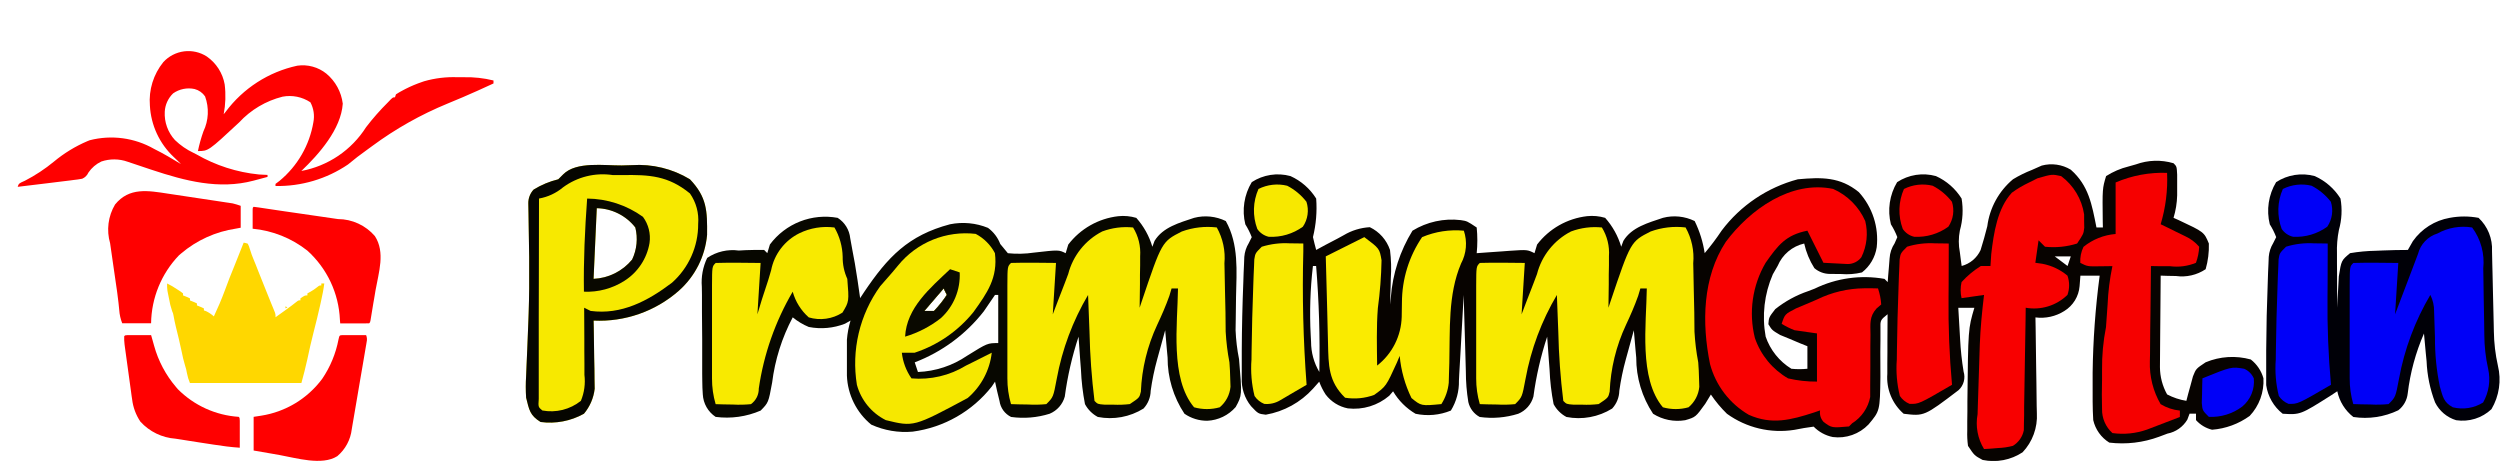 <svg width="186" height="35" viewBox="0 0 186 35" fill="none" xmlns="http://www.w3.org/2000/svg">
<g clip-path="url(#clip0_86_381)">
<path d="M15.387 4.204C15.734 4.445 16.03 4.753 16.258 5.108C16.486 5.464 16.642 5.861 16.716 6.277C16.808 7.017 16.783 7.767 16.642 8.499L16.789 8.317C18.093 6.567 19.987 5.348 22.12 4.887C22.502 4.832 22.89 4.856 23.262 4.958C23.633 5.059 23.98 5.236 24.28 5.477C24.957 6.04 25.394 6.84 25.502 7.713C25.373 9.613 23.737 11.463 22.42 12.721C23.404 12.537 24.339 12.153 25.168 11.593C25.997 11.032 26.701 10.307 27.237 9.462C27.737 8.808 28.282 8.19 28.866 7.611L29.066 7.403C29.237 7.241 29.237 7.241 29.385 7.241L29.459 7.019C29.641 6.902 29.818 6.799 30.01 6.7L30.18 6.611C30.575 6.411 30.984 6.24 31.403 6.098L31.556 6.045C32.364 5.814 33.202 5.712 34.041 5.745H34.496C35.244 5.727 35.99 5.808 36.716 5.987V6.209L35.702 6.672L35.546 6.743C34.805 7.076 34.058 7.397 33.304 7.704C31.306 8.525 29.417 9.589 27.68 10.874L27.316 11.139C26.589 11.669 26.589 11.669 25.889 12.239C24.3 13.315 22.417 13.874 20.497 13.839V13.683C20.593 13.602 20.693 13.526 20.797 13.456C22.135 12.352 23.029 10.802 23.316 9.092C23.415 8.588 23.337 8.064 23.094 7.611C22.484 7.206 21.74 7.056 21.02 7.193C19.78 7.505 18.658 8.171 17.79 9.11C15.502 11.239 15.502 11.239 14.725 11.239C14.828 10.744 14.964 10.257 15.132 9.781C15.326 9.377 15.437 8.938 15.459 8.49C15.48 8.042 15.412 7.594 15.258 7.173C15.074 6.902 14.797 6.707 14.48 6.624C14.206 6.564 13.922 6.562 13.646 6.618C13.371 6.673 13.11 6.785 12.88 6.947C12.508 7.306 12.285 7.793 12.258 8.31C12.237 8.695 12.293 9.08 12.424 9.442C12.554 9.805 12.755 10.138 13.016 10.421C13.422 10.813 13.889 11.136 14.4 11.375L14.625 11.49C16.049 12.311 17.63 12.819 19.265 12.981L19.451 12.991L19.904 13.014V13.162L19.089 13.38L18.858 13.442C16.28 14.123 13.772 13.456 11.313 12.642L11.171 12.595C10.613 12.41 10.055 12.223 9.497 12.034C8.866 11.808 8.177 11.802 7.541 12.016C7.151 12.199 6.817 12.485 6.576 12.842C6.487 13.047 6.323 13.21 6.117 13.297C5.905 13.34 5.696 13.367 5.482 13.39L5.237 13.423C4.999 13.453 4.761 13.482 4.522 13.51C4.198 13.549 3.874 13.589 3.55 13.63C2.806 13.723 2.062 13.813 1.316 13.9C1.39 13.678 1.39 13.678 1.59 13.566L1.853 13.447C2.623 13.05 3.348 12.572 4.016 12.021C4.767 11.397 5.604 10.886 6.501 10.503L6.674 10.434C8.294 10.017 10.013 10.248 11.464 11.078C12.151 11.417 12.807 11.81 13.464 12.206C13.291 12.031 13.117 11.857 12.935 11.691C11.867 10.69 11.227 9.314 11.152 7.851C11.057 6.685 11.416 5.528 12.152 4.62C12.556 4.18 13.102 3.898 13.694 3.821C14.286 3.745 14.886 3.881 15.387 4.204Z" fill="#FF0000"/>
<path d="M18.129 18.053C18.231 18.069 18.331 18.094 18.429 18.127C18.494 18.242 18.544 18.365 18.577 18.493L18.652 18.718L18.725 18.942C18.77 19.06 18.816 19.177 18.864 19.294L18.938 19.478L19.021 19.678L19.221 20.188C19.26 20.283 19.297 20.378 19.336 20.474C19.427 20.7 19.517 20.925 19.606 21.151C19.631 21.213 19.656 21.275 19.682 21.34C19.733 21.466 19.784 21.593 19.834 21.72C19.952 22.015 20.071 22.31 20.191 22.604L20.255 22.759C20.311 22.896 20.367 23.032 20.423 23.169C20.486 23.305 20.512 23.455 20.499 23.604L21.143 23.141L21.326 23.009C21.573 22.831 21.816 22.654 22.052 22.462C22.203 22.345 22.203 22.345 22.352 22.345V22.2C22.676 21.978 22.676 21.978 22.87 21.978V21.83L23.106 21.7C23.279 21.602 23.442 21.491 23.596 21.367C23.758 21.237 23.758 21.237 23.906 21.237V21.089H24.128C24.072 21.538 23.98 21.975 23.883 22.418C23.866 22.494 23.85 22.569 23.833 22.647C23.676 23.359 23.499 24.065 23.317 24.772C23.15 25.425 23.002 26.081 22.864 26.741C22.738 27.333 22.582 27.906 22.425 28.495H14.13C14.029 28.259 13.954 28.012 13.908 27.759C13.877 27.565 13.83 27.375 13.767 27.189C13.663 26.842 13.577 26.49 13.51 26.134C13.38 25.52 13.238 24.911 13.082 24.303C13.014 24.026 12.957 23.748 12.908 23.467C12.893 23.357 12.86 23.25 12.808 23.152C12.702 22.842 12.623 22.523 12.571 22.2C12.55 22.1 12.55 22.1 12.53 22L12.491 21.807C12.48 21.749 12.468 21.691 12.457 21.631C12.433 21.451 12.425 21.27 12.432 21.089C12.696 21.218 12.95 21.366 13.191 21.533L13.433 21.69L13.617 21.829V21.977L13.793 22.047C13.91 22.091 14.024 22.142 14.135 22.2V22.353L14.311 22.423C14.428 22.467 14.542 22.518 14.653 22.576V22.724L14.829 22.794C14.946 22.838 15.06 22.889 15.171 22.947V23.095L15.333 23.151C15.544 23.252 15.738 23.383 15.911 23.54C16.211 22.907 16.482 22.272 16.726 21.614C16.953 21.003 17.18 20.395 17.435 19.795C17.671 19.213 17.899 18.632 18.129 18.053Z" fill="#FFD700"/>
<path d="M12.499 14.408L12.926 14.472L13.814 14.606L14.952 14.777L15.83 14.909L16.249 14.972L16.834 15.061L17.007 15.086L17.169 15.111L17.308 15.132C17.512 15.182 17.712 15.242 17.908 15.313V16.943L17.558 17.008C16.046 17.232 14.627 17.876 13.464 18.868L13.312 18.998C12.006 20.359 11.266 22.166 11.241 24.052H9.093C8.969 23.738 8.895 23.407 8.872 23.07C8.86 22.95 8.848 22.83 8.835 22.71C8.829 22.649 8.822 22.589 8.816 22.526C8.786 22.259 8.75 21.992 8.716 21.726L8.694 21.571C8.679 21.471 8.664 21.361 8.648 21.256C8.624 21.088 8.6 20.92 8.575 20.751C8.509 20.275 8.44 19.797 8.368 19.319C8.326 19.025 8.283 18.73 8.241 18.434C8.225 18.323 8.209 18.212 8.193 18.101C8.053 17.621 8.013 17.117 8.076 16.62C8.139 16.123 8.304 15.645 8.56 15.215C9.619 13.916 11.02 14.182 12.499 14.408Z" fill="#FF0000"/>
<path d="M25.498 24.932H26.558H27.239C27.308 25.097 27.32 25.281 27.276 25.455C27.266 25.516 27.256 25.576 27.246 25.639C27.236 25.702 27.223 25.772 27.211 25.839C27.199 25.906 27.187 25.98 27.175 26.052C27.136 26.285 27.096 26.518 27.056 26.752C27.029 26.914 27 27.076 26.973 27.239C26.915 27.579 26.856 27.92 26.797 28.261C26.722 28.695 26.648 29.131 26.575 29.567C26.518 29.9 26.46 30.236 26.403 30.574C26.375 30.734 26.348 30.895 26.321 31.055C26.283 31.281 26.244 31.506 26.205 31.731C26.194 31.796 26.184 31.862 26.172 31.931C26.082 32.712 25.697 33.43 25.096 33.938C23.956 34.665 22.026 34.07 20.81 33.856L20.243 33.756C19.785 33.679 19.328 33.599 18.871 33.519V31.013L19.435 30.926C21.247 30.642 22.876 29.659 23.97 28.187C24.571 27.303 24.985 26.305 25.185 25.256C25.255 24.943 25.255 24.943 25.498 24.932Z" fill="#FF0000"/>
<path d="M18.869 15.387C19.002 15.399 19.135 15.417 19.269 15.438L19.553 15.481L19.72 15.506C20.02 15.552 20.32 15.596 20.62 15.64L21.145 15.718C21.583 15.783 22.02 15.848 22.459 15.908L23.207 16.017L23.797 16.102C24.118 16.148 24.439 16.195 24.76 16.243L25.148 16.299C25.669 16.301 26.183 16.415 26.657 16.634C27.13 16.852 27.551 17.169 27.891 17.564C28.679 18.777 28.173 20.264 27.941 21.59C27.907 21.79 27.872 21.99 27.841 22.19L27.774 22.572C27.701 22.991 27.632 23.411 27.567 23.832C27.537 23.981 27.537 23.981 27.467 24.055C27.308 24.062 27.149 24.063 26.99 24.062H26.69H26.382H26.072H25.312C25.305 23.973 25.297 23.884 25.29 23.793C25.248 22.817 25.013 21.859 24.597 20.975C24.181 20.092 23.593 19.3 22.868 18.646C21.696 17.722 20.282 17.156 18.797 17.016C18.797 16.758 18.797 16.5 18.797 16.243C18.797 16.17 18.797 16.096 18.797 16.02C18.797 15.944 18.797 15.88 18.797 15.808C18.797 15.736 18.797 15.678 18.797 15.608C18.797 15.461 18.797 15.461 18.869 15.387Z" fill="#FF0000"/>
<path d="M9.5 24.932H10.56H11.242C11.262 25.007 11.284 25.081 11.306 25.157L11.347 25.301C11.386 25.44 11.425 25.579 11.464 25.719C11.775 26.85 12.331 27.899 13.092 28.791C13.139 28.846 13.184 28.901 13.232 28.956C14.44 30.169 16.05 30.901 17.759 31.013C17.832 31.087 17.832 31.087 17.84 31.3C17.84 31.439 17.84 31.439 17.84 31.581C17.84 31.631 17.84 31.681 17.84 31.731C17.84 31.889 17.84 32.046 17.84 32.204C17.84 32.311 17.84 32.417 17.84 32.524C17.84 32.786 17.84 33.048 17.84 33.31C17.178 33.266 16.529 33.18 15.873 33.077L15.572 33.03L14.928 32.932C14.659 32.889 14.392 32.848 14.127 32.807L13.501 32.707L13.059 32.639C12.058 32.568 11.123 32.115 10.447 31.373C10.112 30.876 9.901 30.307 9.83 29.712L9.787 29.424C9.773 29.324 9.759 29.218 9.746 29.115L9.702 28.796C9.671 28.574 9.64 28.351 9.61 28.129C9.572 27.844 9.533 27.56 9.493 27.276L9.402 26.618C9.388 26.513 9.373 26.408 9.359 26.303C9.338 26.156 9.318 26.009 9.298 25.862C9.287 25.778 9.277 25.695 9.265 25.609C9.241 25.411 9.233 25.212 9.241 25.014C9.315 24.94 9.315 24.94 9.5 24.932Z" fill="#FF0000"/>
<path d="M21.238 22.793L21.386 22.867L21.238 22.941V22.793Z" fill="#FFD700"/>
<path d="M161.711 12.145C161.95 12.384 161.95 12.384 161.981 13C161.981 13.382 161.981 13.382 161.981 13.772C161.981 14.025 161.981 14.279 161.981 14.539C161.966 15.105 161.875 15.666 161.711 16.207C161.84 16.264 161.971 16.322 162.103 16.381C163.983 17.263 163.983 17.263 164.339 18.118C164.359 18.764 164.279 19.409 164.1 20.029C163.45 20.464 162.663 20.644 161.89 20.535C161.57 20.535 161.57 20.535 161.245 20.523L160.755 20.506C160.743 21.573 160.734 22.64 160.729 23.706C160.729 24.069 160.729 24.43 160.719 24.793C160.712 25.316 160.709 25.837 160.707 26.36C160.707 26.675 160.707 26.988 160.7 27.311C160.703 28.023 160.886 28.723 161.233 29.344C161.681 29.58 162.165 29.742 162.666 29.822C162.709 29.655 162.752 29.488 162.797 29.315C162.857 29.098 162.916 28.88 162.979 28.656C163.042 28.432 163.096 28.226 163.156 28.001C163.383 27.432 163.383 27.432 164.1 26.955C165.164 26.51 166.347 26.436 167.459 26.745C167.914 27.099 168.244 27.59 168.4 28.145C168.428 28.657 168.351 29.169 168.176 29.651C168 30.132 167.728 30.572 167.377 30.945C166.556 31.539 165.587 31.895 164.577 31.972C164.115 31.86 163.698 31.61 163.382 31.255V30.777H162.904C162.849 30.923 162.794 31.071 162.737 31.221C162.578 31.488 162.364 31.719 162.11 31.898C161.856 32.077 161.567 32.2 161.262 32.259C161.057 32.335 160.851 32.412 160.638 32.493C159.454 32.931 158.184 33.081 156.932 32.93C156.632 32.744 156.372 32.501 156.167 32.214C155.962 31.927 155.816 31.602 155.737 31.258C155.68 30.348 155.692 29.437 155.692 28.525V27.725C155.723 25.312 155.897 22.903 156.215 20.51H154.782C154.763 20.766 154.744 21.024 154.722 21.286C154.691 21.663 154.573 22.026 154.376 22.348C154.178 22.67 153.908 22.941 153.587 23.138C152.948 23.543 152.187 23.712 151.437 23.616C151.437 23.869 151.447 24.122 151.451 24.383C151.47 25.327 151.48 26.268 151.489 27.212C151.489 27.621 151.501 28.027 151.508 28.435C151.52 29.02 151.525 29.608 151.529 30.196C151.529 30.378 151.539 30.557 151.543 30.743C151.573 31.275 151.494 31.807 151.311 32.307C151.129 32.807 150.846 33.265 150.48 33.651C150.046 33.937 149.56 34.134 149.05 34.232C148.54 34.329 148.016 34.325 147.508 34.22C146.896 33.89 146.896 33.89 146.419 33.174C146.368 32.798 146.35 32.417 146.364 32.037V31.351C146.364 30.99 146.364 30.99 146.374 30.62C146.374 30.374 146.374 30.13 146.374 29.877C146.431 24.461 146.431 24.461 146.892 22.901H145.697C145.73 23.501 145.765 24.103 145.802 24.707C145.812 24.877 145.821 25.044 145.831 25.218C145.872 26.032 145.959 26.842 146.091 27.645C146.165 27.886 146.171 28.143 146.106 28.386C146.041 28.63 145.909 28.85 145.725 29.021C143.164 30.968 143.164 30.968 141.635 30.784C141.213 30.419 140.883 29.959 140.672 29.442C140.46 28.926 140.373 28.367 140.417 27.81C140.417 27.554 140.417 27.296 140.417 27.031C140.417 26.766 140.417 26.493 140.424 26.216C140.431 25.939 140.424 25.671 140.424 25.392C140.424 24.721 140.428 24.05 140.436 23.378C139.891 23.82 139.891 23.82 139.906 24.499C139.906 24.899 139.906 24.899 139.906 25.307C139.906 25.747 139.906 25.747 139.896 26.196C139.896 26.813 139.898 27.429 139.903 28.045C139.867 30.568 139.867 30.568 139.017 31.581C138.678 31.934 138.26 32.203 137.798 32.365C137.337 32.527 136.843 32.579 136.358 32.515C135.817 32.406 135.321 32.136 134.936 31.741C134.456 31.801 133.978 31.884 133.502 31.98C131.737 32.261 129.933 31.831 128.485 30.785C128.038 30.35 127.638 29.87 127.29 29.352C127.151 29.579 127.015 29.806 126.872 30.04C126.155 31.034 126.155 31.034 125.379 31.263C124.551 31.403 123.7 31.233 122.99 30.785C122.166 29.547 121.73 28.092 121.736 26.604C121.717 26.404 121.7 26.212 121.681 26.009C121.636 25.531 121.595 25.051 121.557 24.573C121.402 25.134 121.246 25.698 121.093 26.26C121.05 26.418 121.007 26.575 120.962 26.735C120.749 27.504 120.587 28.286 120.477 29.076C120.467 29.567 120.277 30.037 119.944 30.397C118.93 31.028 117.715 31.251 116.544 31.023C116.137 30.807 115.804 30.474 115.588 30.067C115.422 29.22 115.322 28.362 115.288 27.499C115.259 27.145 115.259 27.145 115.233 26.787C115.188 26.209 115.147 25.628 115.109 25.05C114.631 26.501 114.289 27.993 114.086 29.506C114.007 29.791 113.865 30.055 113.67 30.276C113.474 30.497 113.231 30.671 112.958 30.784C112.031 31.075 111.052 31.157 110.091 31.023C109.878 30.909 109.692 30.751 109.546 30.559C109.4 30.367 109.296 30.146 109.243 29.91C109.12 29.159 109.059 28.399 109.059 27.638C109.054 27.476 109.049 27.311 109.045 27.143L109.002 25.588C108.99 25.234 108.98 24.888 108.971 24.53C108.945 23.67 108.92 22.809 108.897 21.945C108.878 22.284 108.878 22.284 108.861 22.631C108.815 23.475 108.768 24.317 108.72 25.159C108.698 25.525 108.679 25.888 108.66 26.253C108.631 26.776 108.6 27.302 108.569 27.825C108.562 27.987 108.555 28.15 108.545 28.317C108.565 29.103 108.356 29.877 107.945 30.546C107.113 30.89 106.197 30.973 105.317 30.785C104.627 30.379 104.052 29.803 103.645 29.113C103.552 29.221 103.459 29.33 103.361 29.443C102.939 29.802 102.449 30.071 101.92 30.233C101.39 30.395 100.834 30.446 100.284 30.384C99.623 30.256 99.034 29.889 98.628 29.352C98.433 29.053 98.273 28.732 98.15 28.396C97.997 28.568 97.844 28.74 97.687 28.919C96.764 29.937 95.528 30.618 94.175 30.854C93.611 30.785 93.611 30.785 93.075 30.216C92.593 29.62 92.349 28.868 92.387 28.102C92.387 27.892 92.387 27.684 92.387 27.469C92.387 27.254 92.387 27.015 92.387 26.783C92.387 26.551 92.387 26.32 92.387 26.083C92.396 24.375 92.435 22.669 92.504 20.963C92.511 20.741 92.518 20.519 92.526 20.289C92.536 20.081 92.545 19.873 92.555 19.661C92.562 19.479 92.569 19.298 92.576 19.109C92.605 18.747 92.719 18.396 92.91 18.086C92.982 17.943 93.056 17.797 93.13 17.646C93.002 17.313 92.842 16.992 92.652 16.69C92.521 16.161 92.496 15.611 92.579 15.073C92.661 14.534 92.849 14.016 93.132 13.55C93.552 13.275 94.027 13.093 94.524 13.015C95.02 12.938 95.528 12.967 96.013 13.101C96.801 13.457 97.467 14.039 97.924 14.773C97.996 15.736 97.915 16.703 97.685 17.64C97.757 17.96 97.836 18.28 97.924 18.596C98.151 18.472 98.38 18.35 98.614 18.221C98.914 18.063 99.214 17.903 99.522 17.746L99.974 17.498C100.563 17.145 101.23 16.941 101.916 16.903C102.266 17.071 102.58 17.307 102.838 17.598C103.095 17.889 103.292 18.229 103.416 18.597C103.504 19.301 103.524 20.012 103.476 20.719C103.476 20.905 103.466 21.092 103.464 21.285C103.452 21.744 103.435 22.2 103.416 22.659C103.438 22.482 103.457 22.305 103.478 22.124C103.611 20.366 104.163 18.666 105.088 17.164C106.161 16.506 107.425 16.228 108.676 16.376C109.149 16.448 109.149 16.448 109.866 16.926C109.93 17.562 109.93 18.202 109.866 18.837C110.136 18.818 110.406 18.796 110.685 18.777C111.039 18.751 111.392 18.727 111.748 18.703C111.925 18.689 112.104 18.677 112.288 18.662C113.633 18.571 113.633 18.571 114.166 18.836C114.23 18.623 114.295 18.413 114.36 18.193C114.805 17.61 115.364 17.123 116.002 16.76C116.641 16.398 117.345 16.168 118.075 16.083C118.528 16.035 118.986 16.077 119.423 16.207C119.975 16.827 120.383 17.561 120.618 18.357C120.671 18.214 120.726 18.068 120.78 17.92C121.399 16.9 122.634 16.577 123.723 16.207C124.513 16.001 125.35 16.086 126.083 16.446C126.453 17.199 126.705 18.005 126.828 18.835C127.282 18.299 127.704 17.737 128.094 17.151C129.502 15.283 131.496 13.941 133.758 13.339C135.524 13.181 136.895 13.15 138.297 14.295C138.798 14.845 139.175 15.495 139.405 16.202C139.635 16.909 139.71 17.657 139.628 18.395C139.516 19.137 139.123 19.807 138.532 20.268C138.019 20.391 137.49 20.431 136.965 20.387C136.556 20.387 136.556 20.387 136.143 20.38C135.719 20.379 135.31 20.227 134.989 19.95C134.633 19.388 134.377 18.768 134.232 18.118C133.795 18.218 133.388 18.42 133.045 18.709C132.703 18.997 132.434 19.363 132.261 19.776L131.898 20.409C131.264 21.868 131.079 23.482 131.365 25.046C131.706 26.04 132.381 26.884 133.276 27.435C133.673 27.476 134.073 27.476 134.471 27.435V25.759C134.285 25.685 134.098 25.608 133.905 25.532C133.664 25.432 133.422 25.327 133.172 25.221L132.441 24.921C131.841 24.567 131.841 24.567 131.567 24.121C131.605 23.61 131.605 23.61 132.078 23C132.812 22.415 133.642 21.961 134.532 21.659C134.69 21.599 134.85 21.54 135.012 21.475C136.623 20.69 138.441 20.436 140.206 20.749L140.445 20.988C140.462 20.747 140.462 20.747 140.481 20.498C140.498 20.285 140.517 20.073 140.536 19.853C140.56 19.538 140.56 19.538 140.586 19.215C140.61 18.818 140.739 18.434 140.961 18.102C141.027 17.952 141.094 17.799 141.161 17.643C141.033 17.31 140.873 16.989 140.683 16.687C140.55 16.16 140.523 15.612 140.602 15.074C140.682 14.536 140.866 14.019 141.146 13.552C141.567 13.276 142.042 13.092 142.54 13.014C143.038 12.937 143.546 12.966 144.032 13.1C144.82 13.456 145.486 14.038 145.943 14.772C146.077 15.566 146.033 16.379 145.814 17.152C145.709 17.688 145.709 18.239 145.814 18.774C145.85 19.061 145.85 19.061 145.888 19.352C145.907 19.498 145.926 19.641 145.948 19.789C146.255 19.708 146.54 19.559 146.783 19.355C147.026 19.15 147.221 18.895 147.355 18.606C147.541 18.018 147.704 17.428 147.855 16.831C148.03 15.469 148.712 14.222 149.765 13.339C150.216 13.065 150.691 12.831 151.184 12.639C151.423 12.534 151.662 12.429 151.906 12.319C152.268 12.222 152.646 12.198 153.017 12.251C153.388 12.304 153.745 12.431 154.066 12.625C155.402 13.805 155.638 15.22 155.977 16.925H156.455C156.455 16.789 156.455 16.653 156.445 16.514C156.416 14.025 156.416 14.025 156.693 13.102C157.207 12.774 157.772 12.531 158.365 12.385C158.547 12.332 158.726 12.285 158.912 12.23C159.811 11.903 160.793 11.873 161.711 12.145ZM152.871 19.074L153.827 19.791L154.066 19.074H152.871ZM97.682 19.791C97.481 21.501 97.426 23.224 97.517 24.942C97.527 25.104 97.534 25.267 97.543 25.434C97.544 26.223 97.757 26.997 98.159 27.675C98.213 25.045 98.133 22.414 97.92 19.791H97.682Z" fill="#070300"/>
<path d="M62.322 16.208C62.582 16.373 62.802 16.595 62.963 16.856C63.125 17.118 63.225 17.414 63.256 17.72C63.313 18.028 63.368 18.339 63.426 18.657C63.484 18.975 63.541 19.271 63.6 19.586C63.746 20.451 63.875 21.313 63.994 22.181C64.142 21.956 64.142 21.956 64.294 21.725C66.047 19.125 67.569 17.51 70.684 16.685C71.631 16.495 72.613 16.588 73.506 16.953C73.92 17.257 74.237 17.673 74.419 18.153C74.605 18.38 74.792 18.605 74.985 18.839C75.631 18.905 76.283 18.89 76.925 18.794C78.774 18.584 78.774 18.584 79.285 18.839C79.35 18.626 79.414 18.416 79.479 18.196C79.925 17.613 80.484 17.125 81.122 16.763C81.76 16.4 82.465 16.17 83.194 16.086C83.647 16.037 84.105 16.08 84.541 16.21C85.093 16.83 85.501 17.564 85.736 18.36C85.789 18.217 85.844 18.071 85.898 17.923C86.517 16.9 87.752 16.575 88.841 16.208C89.631 16.002 90.469 16.087 91.201 16.447C92.176 18.182 92.001 20.172 91.961 22.09L91.939 23.803C91.939 24.054 91.932 24.303 91.927 24.563C91.956 25.288 92.042 26.009 92.185 26.72C92.412 29.413 92.412 29.413 91.934 30.285C91.669 30.588 91.346 30.835 90.984 31.01C90.621 31.185 90.227 31.286 89.824 31.305C89.218 31.309 88.624 31.127 88.124 30.782C87.3 29.543 86.863 28.088 86.869 26.6C86.85 26.4 86.833 26.208 86.814 26.005C86.769 25.527 86.728 25.047 86.69 24.569C86.535 25.13 86.379 25.694 86.227 26.256C86.184 26.414 86.141 26.571 86.096 26.731C85.883 27.501 85.721 28.284 85.611 29.075C85.602 29.566 85.412 30.036 85.078 30.396C84.065 31.026 82.85 31.25 81.678 31.022C81.272 30.806 80.939 30.473 80.722 30.066C80.557 29.219 80.457 28.36 80.422 27.498C80.393 27.144 80.393 27.144 80.367 26.786C80.322 26.208 80.281 25.627 80.243 25.049C79.766 26.5 79.423 27.991 79.22 29.505C79.142 29.79 79 30.053 78.804 30.274C78.609 30.496 78.365 30.67 78.092 30.783C77.166 31.074 76.187 31.155 75.225 31.022C74.995 30.91 74.796 30.742 74.645 30.535C74.495 30.327 74.398 30.086 74.363 29.832C74.239 29.357 74.134 28.874 74.031 28.394C73.952 28.513 73.873 28.631 73.792 28.752C72.343 30.598 70.23 31.805 67.903 32.114C66.847 32.209 65.785 32.029 64.819 31.591C64.277 31.147 63.835 30.592 63.523 29.964C63.211 29.336 63.036 28.649 63.01 27.948C63.01 27.585 63.01 27.219 63.01 26.856C63.01 26.584 63.01 26.584 63.01 26.304C63.01 26.127 63.01 25.95 63.01 25.766V25.275C63.049 24.791 63.139 24.313 63.28 23.849C63.144 23.925 63.008 24.004 62.869 24.083C62.013 24.419 61.078 24.504 60.174 24.327C59.742 24.149 59.34 23.907 58.979 23.61C58.175 25.125 57.656 26.775 57.445 28.477C57.173 29.953 57.173 29.953 56.594 30.546C55.541 31.003 54.383 31.166 53.244 31.017C52.965 30.833 52.733 30.585 52.567 30.295C52.401 30.004 52.306 29.679 52.288 29.345C52.264 29.022 52.252 28.698 52.25 28.375C52.25 28.186 52.25 27.998 52.243 27.804C52.236 27.61 52.243 27.404 52.243 27.195C52.243 26.986 52.243 26.777 52.243 26.564C52.243 26.122 52.243 25.682 52.243 25.243C52.243 24.569 52.233 23.896 52.226 23.224C52.226 22.794 52.226 22.366 52.226 21.939C52.226 21.739 52.226 21.539 52.216 21.33C52.157 20.593 52.295 19.853 52.616 19.187C53.306 18.723 54.142 18.528 54.965 18.64L55.503 18.611C55.952 18.592 56.403 18.592 56.848 18.594L57.087 18.833C57.152 18.62 57.216 18.41 57.281 18.19C57.853 17.422 58.628 16.829 59.519 16.479C60.41 16.128 61.381 16.035 62.322 16.208ZM70.206 21.464L68.769 23.136H69.486C69.841 22.767 70.161 22.367 70.442 21.941L70.206 21.464ZM74.029 21.942C73.747 22.348 73.469 22.756 73.193 23.165C71.859 24.874 70.083 26.186 68.056 26.959L68.295 27.676C69.604 27.625 70.872 27.206 71.953 26.467C73.469 25.525 73.469 25.525 74.269 25.525V21.942H74.029Z" fill="#070700"/>
<path d="M172.221 13.102C173.01 13.457 173.676 14.038 174.133 14.772C174.271 15.552 174.23 16.352 174.014 17.113C173.898 17.695 173.85 18.288 173.871 18.881C173.871 19.232 173.871 19.232 173.871 19.591C173.871 19.835 173.871 20.076 173.878 20.327C173.885 20.578 173.878 20.819 173.878 21.075C173.878 21.682 173.882 22.289 173.89 22.896C173.9 22.683 173.907 22.471 173.916 22.251C173.94 21.831 173.94 21.831 173.964 21.403C173.978 21.126 173.993 20.849 174.007 20.562C174.196 19.375 174.196 19.375 174.846 18.835C175.483 18.727 176.127 18.667 176.772 18.656L177.302 18.634C177.918 18.61 178.532 18.596 179.146 18.596C179.27 18.379 179.392 18.164 179.519 17.939C180.167 17.023 181.151 16.401 182.256 16.208C182.967 16.073 183.696 16.073 184.406 16.208C184.743 16.524 185.007 16.91 185.18 17.338C185.352 17.766 185.43 18.227 185.406 18.688L185.428 19.688C185.428 19.865 185.438 20.042 185.442 20.223C185.457 20.787 185.47 21.352 185.48 21.917C185.497 22.658 185.515 23.399 185.533 24.139C185.533 24.309 185.54 24.478 185.543 24.653C185.555 25.511 185.655 26.365 185.843 27.202C186.113 28.303 185.942 29.466 185.365 30.442C185.018 30.77 184.601 31.014 184.146 31.156C183.691 31.298 183.209 31.335 182.737 31.264C182.4 31.162 182.087 30.992 181.817 30.764C181.548 30.536 181.328 30.256 181.17 29.94C180.794 28.959 180.581 27.922 180.538 26.872C180.519 26.672 180.5 26.472 180.478 26.272C180.433 25.785 180.387 25.3 180.344 24.812C179.725 26.232 179.318 27.735 179.135 29.272C179.108 29.517 179.033 29.754 178.912 29.969C178.792 30.184 178.63 30.373 178.435 30.524C177.396 31.024 176.229 31.198 175.088 31.024C174.477 30.547 174.054 29.868 173.894 29.109L173.431 29.415C171.147 30.86 171.147 30.86 169.831 30.782C169.165 30.258 168.726 29.496 168.605 28.656V28.099C168.605 27.889 168.605 27.681 168.605 27.466C168.605 27.251 168.605 27.012 168.605 26.78C168.605 26.548 168.605 26.317 168.605 26.08C168.615 24.372 168.654 22.666 168.722 20.96C168.729 20.738 168.736 20.516 168.744 20.286C168.754 20.078 168.763 19.87 168.773 19.658C168.78 19.476 168.787 19.295 168.795 19.106C168.824 18.744 168.939 18.393 169.129 18.083C169.201 17.94 169.275 17.794 169.349 17.643C169.222 17.31 169.062 16.989 168.871 16.687C168.74 16.159 168.715 15.61 168.796 15.072C168.877 14.534 169.063 14.017 169.344 13.551C169.765 13.277 170.239 13.094 170.735 13.017C171.231 12.94 171.738 12.969 172.221 13.102Z" fill="#000007"/>
<path d="M46.254 12.309L47.011 12.287C48.525 12.184 50.034 12.552 51.331 13.339C52.597 14.67 52.624 15.68 52.607 17.477C52.46 19.084 51.704 20.574 50.494 21.641C48.75 23.171 46.48 23.963 44.163 23.851C44.163 24.018 44.17 24.185 44.175 24.36C44.189 25.12 44.199 25.882 44.208 26.644C44.208 26.907 44.22 27.172 44.225 27.444C44.23 27.716 44.225 27.955 44.232 28.216C44.232 28.45 44.239 28.684 44.244 28.926C44.166 29.61 43.888 30.256 43.444 30.782C42.464 31.33 41.332 31.545 40.219 31.396C39.414 30.896 39.373 30.496 39.144 29.587C39.108 29.05 39.108 28.511 39.144 27.974C39.156 27.661 39.17 27.346 39.182 27.021C39.194 26.696 39.213 26.342 39.227 26.003C39.258 25.296 39.284 24.589 39.311 23.881C39.318 23.702 39.323 23.52 39.33 23.336C39.373 22.094 39.383 20.856 39.371 19.614C39.371 19.449 39.371 19.284 39.371 19.114C39.364 18.323 39.349 17.535 39.333 16.746C39.333 16.464 39.326 16.185 39.321 15.895C39.314 15.525 39.314 15.525 39.307 15.147C39.296 14.761 39.438 14.387 39.701 14.105C40.268 13.755 40.887 13.496 41.535 13.339C41.659 13.217 41.781 13.093 41.908 12.966C42.88 11.994 44.974 12.321 46.254 12.309ZM44.402 15.489L44.163 20.748C44.715 20.723 45.255 20.583 45.749 20.336C46.243 20.089 46.679 19.741 47.03 19.315C47.387 18.57 47.474 17.724 47.274 16.922C46.932 16.485 46.497 16.129 46 15.881C45.503 15.633 44.957 15.499 44.402 15.489Z" fill="#F7E900"/>
<path d="M119.18 16.924C119.575 17.566 119.759 18.316 119.706 19.069C119.706 19.294 119.706 19.515 119.706 19.747C119.706 19.98 119.696 20.209 119.692 20.448C119.688 20.686 119.692 20.919 119.692 21.16C119.685 21.738 119.678 22.319 119.668 22.896C119.713 22.758 119.759 22.619 119.807 22.477C121.322 17.977 121.322 17.977 122.807 17.223C123.638 16.921 124.529 16.818 125.407 16.922C125.862 17.735 126.061 18.666 125.976 19.593C125.976 19.759 125.983 19.924 125.988 20.093C126 20.619 126.01 21.145 126.019 21.672C126.031 22.195 126.041 22.718 126.055 23.244L126.069 24.674C126.111 25.44 126.204 26.203 126.349 26.957C126.38 27.366 126.402 27.773 126.409 28.18C126.416 28.381 126.421 28.581 126.428 28.78C126.372 29.373 126.085 29.92 125.628 30.302C125.003 30.479 124.342 30.479 123.717 30.302C121.917 28.154 122.489 24.131 122.522 21.462H122.044L121.879 22.015C121.611 22.767 121.308 23.459 120.969 24.181C120.242 25.737 119.831 27.421 119.76 29.137C119.655 29.585 119.655 29.585 118.938 30.064C118.532 30.112 118.123 30.127 117.715 30.108C117.502 30.108 117.29 30.108 117.07 30.108C116.549 30.067 116.549 30.067 116.31 29.828C116.098 28.119 115.973 26.4 115.937 24.677C115.925 24.413 115.916 24.149 115.906 23.878C115.88 23.233 115.856 22.59 115.832 21.945C114.692 23.872 113.903 25.985 113.5 28.188C113.244 29.549 113.244 29.549 112.726 30.067C112.28 30.112 111.831 30.122 111.383 30.096C111.142 30.096 110.903 30.09 110.657 30.084C110.38 30.078 110.38 30.078 110.098 30.067C109.917 29.445 109.826 28.8 109.828 28.151C109.828 27.965 109.828 27.782 109.828 27.59C109.828 27.399 109.828 27.191 109.828 26.991C109.828 26.791 109.828 26.581 109.828 26.369C109.828 25.939 109.828 25.508 109.828 25.075C109.828 24.41 109.828 23.747 109.828 23.084C109.828 22.665 109.828 22.244 109.828 21.826C109.828 21.526 109.828 21.526 109.828 21.226C109.835 19.826 109.835 19.826 110.1 19.562C111.216 19.529 112.329 19.552 113.445 19.562L113.206 23.386C113.333 23.052 113.459 22.718 113.591 22.375C113.761 21.934 113.933 21.495 114.102 21.055C114.186 20.835 114.269 20.616 114.353 20.389C114.527 19.712 114.842 19.079 115.278 18.534C115.714 17.988 116.26 17.54 116.882 17.221C117.615 16.947 118.401 16.845 119.18 16.924Z" fill="#F8EA00"/>
<path d="M84.301 16.924C84.696 17.566 84.88 18.316 84.827 19.069C84.827 19.294 84.827 19.515 84.827 19.747C84.827 19.98 84.817 20.209 84.813 20.448C84.809 20.686 84.813 20.919 84.813 21.16C84.806 21.738 84.799 22.319 84.789 22.896C84.834 22.758 84.88 22.619 84.928 22.477C86.443 17.977 86.443 17.977 87.928 17.223C88.76 16.921 89.65 16.818 90.528 16.922C90.983 17.735 91.182 18.666 91.097 19.593C91.097 19.759 91.104 19.924 91.109 20.093C91.121 20.619 91.132 21.145 91.14 21.672C91.152 22.195 91.162 22.718 91.176 23.244L91.19 24.674C91.232 25.44 91.326 26.203 91.47 26.957C91.501 27.366 91.523 27.773 91.53 28.18C91.537 28.381 91.542 28.581 91.549 28.78C91.493 29.373 91.206 29.92 90.749 30.302C90.124 30.479 89.463 30.479 88.838 30.302C87.038 28.154 87.61 24.131 87.643 21.462H87.165L87 22.015C86.732 22.767 86.429 23.459 86.09 24.181C85.363 25.737 84.952 27.421 84.881 29.137C84.776 29.585 84.776 29.585 84.059 30.064C83.653 30.112 83.245 30.127 82.836 30.108C82.623 30.108 82.411 30.108 82.191 30.108C81.67 30.067 81.67 30.067 81.431 29.828C81.219 28.119 81.094 26.4 81.058 24.677C81.046 24.413 81.037 24.149 81.027 23.878C81.001 23.233 80.977 22.59 80.953 21.945C79.813 23.872 79.024 25.985 78.621 28.188C78.365 29.549 78.365 29.549 77.847 30.067C77.401 30.112 76.952 30.122 76.504 30.096C76.263 30.096 76.024 30.09 75.778 30.084C75.501 30.078 75.501 30.078 75.219 30.067C75.038 29.445 74.947 28.8 74.949 28.151C74.949 27.965 74.949 27.782 74.949 27.59C74.949 27.399 74.949 27.191 74.949 26.991C74.949 26.791 74.949 26.581 74.949 26.369C74.949 25.939 74.949 25.508 74.949 25.075C74.949 24.41 74.949 23.747 74.949 23.084C74.949 22.665 74.949 22.244 74.949 21.826C74.949 21.526 74.949 21.526 74.949 21.226C74.956 19.826 74.956 19.826 75.221 19.562C76.337 19.529 77.45 19.552 78.566 19.562L78.327 23.386C78.454 23.052 78.58 22.718 78.712 22.375C78.882 21.934 79.054 21.495 79.223 21.055C79.307 20.835 79.39 20.616 79.474 20.389C79.648 19.712 79.963 19.079 80.399 18.534C80.835 17.988 81.382 17.54 82.003 17.221C82.736 16.947 83.522 16.845 84.301 16.924Z" fill="#F8EA00"/>
<path d="M136.385 14.056C137.451 14.528 138.303 15.38 138.774 16.445C138.997 17.348 138.896 18.3 138.487 19.135C138.368 19.294 138.214 19.422 138.036 19.511C137.859 19.599 137.663 19.645 137.464 19.644L135.664 19.551C135.071 18.368 135.071 18.368 134.469 17.162C132.859 17.485 132.288 18.237 131.363 19.551C130.375 21.239 130.088 23.247 130.563 25.144C130.996 26.413 131.873 27.481 133.033 28.152C133.738 28.317 134.46 28.397 135.183 28.391V24.807C134.354 24.688 134.354 24.688 133.511 24.568C133.178 24.44 132.858 24.28 132.555 24.09C132.794 23.373 132.794 23.373 133.621 22.946C133.965 22.798 134.314 22.652 134.66 22.509C134.834 22.433 135.006 22.358 135.186 22.282C136.283 21.744 137.487 21.459 138.708 21.448C138.899 21.448 139.09 21.448 139.286 21.448C139.432 21.448 139.575 21.455 139.723 21.458C139.855 21.844 139.936 22.246 139.962 22.653C139.79 22.804 139.79 22.804 139.613 22.953C139.061 23.577 139.161 24.093 139.164 24.912C139.164 25.218 139.164 25.521 139.154 25.837C139.154 26.32 139.154 26.802 139.154 27.287C139.154 27.755 139.154 28.221 139.144 28.687C139.144 28.967 139.144 29.246 139.144 29.535C139.067 29.935 138.908 30.315 138.677 30.651C138.447 30.987 138.15 31.272 137.804 31.489L137.565 31.728C136.284 31.84 136.284 31.84 135.682 31.398C135.574 31.284 135.494 31.147 135.447 30.997C135.401 30.847 135.389 30.688 135.414 30.533C135.263 30.586 135.114 30.633 134.958 30.691C133.252 31.245 131.823 31.625 130.113 30.863C128.69 30.037 127.653 28.681 127.227 27.091C126.606 24.042 126.663 20.638 128.402 17.991C130.19 15.592 133.248 13.397 136.385 14.056Z" fill="#F80000"/>
<path d="M183.926 16.924C184.575 17.8 184.87 18.887 184.754 19.97C184.754 20.147 184.761 20.321 184.764 20.503C184.776 21.063 184.784 21.622 184.788 22.18C184.792 22.739 184.803 23.298 184.819 23.857C184.819 24.203 184.831 24.557 184.833 24.899C184.836 25.753 184.931 26.604 185.117 27.436C185.309 28.29 185.176 29.185 184.744 29.945C184.412 30.154 184.041 30.293 183.653 30.354C183.266 30.416 182.87 30.398 182.489 30.303C181.796 29.921 181.753 29.527 181.524 28.762C181.275 27.555 181.153 26.325 181.161 25.092C181.147 24.648 181.13 24.203 181.116 23.759C181.109 23.559 181.104 23.37 181.097 23.169C181.104 22.744 181.008 22.322 180.817 21.941C179.678 23.868 178.888 25.982 178.485 28.184C178.229 29.546 178.229 29.546 177.711 30.064C177.265 30.109 176.816 30.118 176.368 30.093C176.127 30.093 175.888 30.086 175.642 30.081C175.365 30.074 175.365 30.074 175.083 30.064C174.904 29.443 174.814 28.8 174.816 28.153C174.816 27.967 174.816 27.783 174.816 27.592C174.816 27.401 174.816 27.192 174.816 26.992C174.816 26.792 174.816 26.583 174.816 26.371C174.816 25.941 174.816 25.509 174.816 25.076C174.816 24.412 174.816 23.748 174.816 23.086C174.816 22.666 174.816 22.245 174.816 21.827C174.816 21.527 174.816 21.527 174.816 21.227C174.823 19.827 174.823 19.827 175.088 19.564C176.204 19.531 177.317 19.554 178.433 19.564L178.194 23.387C178.33 23.031 178.464 22.673 178.603 22.307C178.783 21.841 178.96 21.374 179.136 20.907C179.224 20.673 179.313 20.439 179.406 20.195C179.492 19.97 179.576 19.746 179.664 19.514L179.903 18.883C179.994 18.529 180.174 18.204 180.426 17.94C180.679 17.675 180.995 17.48 181.344 17.373C182.13 16.936 183.04 16.778 183.926 16.924Z" fill="#0000F7"/>
<path d="M72.593 17.401C73.204 17.723 73.703 18.223 74.023 18.835C74.248 20.67 73.45 21.79 72.423 23.221C71.286 24.626 69.769 25.675 68.053 26.241H67.097C67.172 26.928 67.419 27.585 67.814 28.152C69.236 28.276 70.659 27.941 71.876 27.196C72.06 27.105 72.246 27.014 72.437 26.919C72.888 26.697 73.338 26.471 73.787 26.24C73.638 27.55 72.997 28.756 71.995 29.613C67.979 31.766 67.979 31.766 65.903 31.257C65.38 30.995 64.918 30.626 64.547 30.173C64.177 29.72 63.906 29.194 63.753 28.629C63.545 27.353 63.591 26.049 63.888 24.79C64.185 23.532 64.728 22.345 65.485 21.297C65.779 20.95 66.079 20.607 66.385 20.267C66.531 20.095 66.676 19.921 66.825 19.741C67.512 18.898 68.401 18.241 69.409 17.832C70.418 17.423 71.513 17.275 72.593 17.401ZM70.204 21.463L68.771 23.135H69.488C69.842 22.767 70.162 22.366 70.444 21.94L70.204 21.463Z" fill="#F6E800"/>
<path d="M153.348 13.102C154.273 13.789 154.888 14.814 155.059 15.954C155.059 16.198 155.059 16.198 155.059 16.446C155.059 16.608 155.066 16.771 155.069 16.938C155.014 17.401 155.014 17.401 154.536 18.118C153.764 18.361 152.951 18.442 152.147 18.357L151.669 17.879L151.43 19.551C151.602 19.575 151.774 19.601 151.953 19.625C152.64 19.755 153.282 20.059 153.819 20.507C153.984 20.97 153.984 21.476 153.819 21.94C153.414 22.334 152.921 22.627 152.381 22.793C151.841 22.959 151.269 22.995 150.713 22.896C150.713 23.183 150.706 23.467 150.703 23.761C150.688 24.822 150.67 25.882 150.65 26.941C150.64 27.397 150.636 27.856 150.628 28.315C150.62 28.974 150.609 29.634 150.595 30.293C150.595 30.601 150.595 30.601 150.595 30.914C150.595 31.105 150.585 31.296 150.581 31.495C150.581 31.662 150.578 31.832 150.574 32.004C150.527 32.244 150.431 32.472 150.291 32.673C150.151 32.873 149.971 33.043 149.762 33.17C149.395 33.266 149.019 33.322 148.641 33.335C148.447 33.349 148.256 33.366 148.056 33.383C147.91 33.39 147.762 33.4 147.612 33.409C147.137 32.634 146.966 31.71 147.132 30.817C147.132 30.631 147.142 30.447 147.149 30.256C147.161 29.867 147.173 29.475 147.187 29.083C147.209 28.49 147.228 27.896 147.244 27.303L147.28 26.159C147.287 25.985 147.292 25.81 147.297 25.629C147.345 24.391 147.464 23.173 147.612 21.943C146.783 22.062 146.783 22.062 145.94 22.182C145.848 21.789 145.848 21.38 145.94 20.987C146.36 20.524 146.842 20.122 147.373 19.792H148.09C148.109 19.492 148.128 19.202 148.15 18.892C148.332 17.346 148.599 15.523 149.677 14.341C150.079 14.046 150.508 13.792 150.959 13.58L151.585 13.267C152.67 12.954 152.67 12.954 153.348 13.102Z" fill="#F80000"/>
<path d="M108.91 17.163C109.044 17.564 109.095 17.988 109.059 18.409C109.023 18.83 108.901 19.24 108.7 19.612C107.72 21.929 107.89 24.531 107.83 27.006C107.823 27.264 107.813 27.52 107.806 27.785C107.796 28.131 107.796 28.131 107.787 28.485C107.731 29.047 107.543 29.588 107.238 30.064C105.738 30.207 105.738 30.207 105.014 29.615C104.534 28.632 104.237 27.57 104.137 26.481C104.068 26.646 103.998 26.808 103.927 26.981C103.127 28.739 103.127 28.739 102.24 29.381C101.548 29.636 100.802 29.708 100.075 29.591C98.825 28.375 98.842 27.18 98.804 25.517C98.797 25.242 98.797 25.242 98.79 24.96L98.747 23.199C98.735 22.799 98.725 22.399 98.716 22.004C98.686 21.025 98.66 20.049 98.637 19.075L101.504 17.641C102.637 18.494 102.637 18.494 102.787 19.364C102.764 20.556 102.673 21.747 102.512 22.929C102.402 24.348 102.443 25.777 102.459 27.198C103.012 26.767 103.463 26.218 103.779 25.592C104.095 24.965 104.268 24.277 104.287 23.576C104.287 23.222 104.299 22.869 104.304 22.513C104.305 20.776 104.827 19.079 105.804 17.642C106.784 17.228 107.851 17.064 108.91 17.163Z" fill="#FAEB00"/>
<path d="M161.231 12.861C161.288 14.154 161.126 15.446 160.753 16.684C160.92 16.765 161.087 16.846 161.26 16.928L161.919 17.253C162.134 17.358 162.349 17.463 162.574 17.572C162.976 17.754 163.333 18.023 163.62 18.358C163.601 18.765 163.52 19.168 163.38 19.552C162.767 19.806 162.098 19.893 161.44 19.805C161.177 19.805 160.914 19.805 160.64 19.805L160.031 19.794C160.015 20.989 160.002 22.184 159.993 23.378C159.993 23.779 159.983 24.189 159.976 24.595C159.969 25.18 159.964 25.765 159.962 26.351C159.962 26.529 159.955 26.709 159.95 26.895C159.915 28.007 160.192 29.107 160.75 30.069C161.186 30.334 161.676 30.498 162.183 30.547V31.024C161.663 31.224 161.14 31.424 160.616 31.625C160.325 31.735 160.033 31.846 159.734 31.962C158.911 32.252 158.031 32.341 157.166 32.221C156.916 31.997 156.718 31.72 156.584 31.412C156.451 31.103 156.385 30.769 156.392 30.433C156.37 29.713 156.375 29 156.392 28.279C156.392 28.034 156.392 27.785 156.392 27.532C156.38 26.46 156.478 25.389 156.686 24.337C156.732 23.781 156.771 23.224 156.805 22.666C156.845 21.702 156.965 20.743 157.163 19.799L156.236 19.812C155.311 19.826 155.311 19.826 154.774 19.559C154.748 19.147 154.831 18.735 155.013 18.364C155.695 17.812 156.528 17.479 157.402 17.409V13.576C158.61 13.057 159.918 12.813 161.231 12.861Z" fill="#F60000"/>
<path d="M62.083 16.924C62.467 17.587 62.677 18.337 62.695 19.103C62.687 19.669 62.804 20.231 63.039 20.747C63.175 22.431 63.175 22.431 62.681 23.256C62.313 23.494 61.899 23.649 61.465 23.71C61.032 23.772 60.591 23.739 60.172 23.614C59.597 23.105 59.182 22.442 58.977 21.703C57.679 23.918 56.822 26.363 56.454 28.903C56.458 29.13 56.407 29.355 56.306 29.558C56.204 29.761 56.055 29.936 55.871 30.069C55.424 30.113 54.975 30.123 54.528 30.098C54.287 30.098 54.048 30.091 53.802 30.086C53.525 30.079 53.525 30.079 53.243 30.069C53.061 29.446 52.97 28.801 52.973 28.153C52.973 27.967 52.973 27.783 52.973 27.592C52.973 27.401 52.973 27.192 52.973 26.992C52.973 26.792 52.973 26.583 52.973 26.371C52.973 25.941 52.973 25.509 52.973 25.076C52.973 24.412 52.973 23.748 52.973 23.086C52.973 22.666 52.973 22.245 52.973 21.827C52.973 21.527 52.973 21.527 52.973 21.227C52.98 19.827 52.98 19.827 53.245 19.564C54.361 19.531 55.474 19.554 56.59 19.564L56.351 23.387C56.461 23.021 56.571 22.656 56.685 22.278C56.843 21.798 56.998 21.315 57.158 20.833C57.227 20.594 57.299 20.353 57.373 20.104C57.487 19.515 57.736 18.961 58.099 18.484C58.463 18.008 58.931 17.621 59.469 17.355C60.279 16.96 61.188 16.81 62.083 16.924Z" fill="#F8EA00"/>
<path d="M46.254 12.309L47.011 12.287C48.525 12.184 50.034 12.552 51.331 13.339C52.597 14.67 52.624 15.68 52.607 17.477C52.46 19.084 51.704 20.574 50.494 21.641C48.75 23.171 46.48 23.963 44.163 23.851C44.163 24.018 44.17 24.185 44.175 24.36C44.189 25.12 44.199 25.882 44.208 26.644C44.208 26.907 44.22 27.172 44.225 27.444C44.23 27.716 44.225 27.955 44.232 28.216C44.232 28.45 44.239 28.684 44.244 28.926C44.166 29.61 43.888 30.256 43.444 30.782C42.464 31.33 41.332 31.545 40.219 31.396C39.414 30.896 39.373 30.496 39.144 29.587C39.108 29.05 39.108 28.511 39.144 27.974C39.156 27.661 39.17 27.346 39.182 27.021C39.194 26.696 39.213 26.342 39.227 26.003C39.258 25.296 39.284 24.589 39.311 23.881C39.318 23.702 39.323 23.52 39.33 23.336C39.373 22.094 39.383 20.856 39.371 19.614C39.371 19.449 39.371 19.284 39.371 19.114C39.364 18.323 39.349 17.535 39.333 16.746C39.333 16.464 39.326 16.185 39.321 15.895C39.314 15.525 39.314 15.525 39.307 15.147C39.296 14.761 39.438 14.387 39.701 14.105C40.268 13.755 40.887 13.496 41.535 13.339C41.659 13.217 41.781 13.093 41.908 12.966C42.88 11.994 44.974 12.321 46.254 12.309ZM41.894 13.936C41.38 14.367 40.762 14.655 40.102 14.772C40.097 16.794 40.093 18.815 40.09 20.836C40.09 21.773 40.09 22.711 40.083 23.65C40.083 24.553 40.083 25.458 40.083 26.364C40.083 26.708 40.083 27.054 40.083 27.401V28.848C40.083 29.123 40.083 29.4 40.083 29.682C40.042 30.282 40.042 30.282 40.351 30.54C40.852 30.634 41.368 30.618 41.863 30.494C42.357 30.37 42.82 30.142 43.218 29.823C43.472 29.212 43.563 28.545 43.481 27.888C43.481 27.599 43.481 27.31 43.481 27.011C43.481 26.712 43.481 26.404 43.474 26.091C43.467 25.778 43.474 25.479 43.474 25.164C43.474 24.41 43.47 23.653 43.462 22.894L43.94 23.133C46.229 23.439 48.202 22.395 49.997 21.033C50.613 20.485 51.106 19.811 51.441 19.058C51.777 18.304 51.949 17.488 51.944 16.663C52.012 15.858 51.795 15.055 51.332 14.393C49.716 13.071 48.311 12.992 46.299 13.026H45.599C44.952 12.927 44.291 12.956 43.655 13.112C43.02 13.268 42.422 13.548 41.894 13.936Z" fill="#050500"/>
<path d="M95.95 18.103L96.528 18.11L96.967 18.117C96.967 18.308 96.967 18.499 96.967 18.698C96.878 22.011 96.96 25.326 97.211 28.63C96.795 28.879 96.377 29.122 95.957 29.361L95.257 29.774C94.898 29.994 94.476 30.091 94.057 30.049C93.764 29.93 93.514 29.727 93.338 29.464C93.118 28.577 93.041 27.661 93.111 26.75C93.111 26.542 93.111 26.337 93.118 26.122C93.137 24.481 93.185 22.837 93.245 21.196C93.255 20.967 93.262 20.74 93.269 20.506C93.279 20.293 93.288 20.083 93.298 19.866C93.305 19.677 93.312 19.491 93.32 19.297C93.396 18.836 93.396 18.836 93.874 18.358C94.545 18.15 95.248 18.063 95.95 18.103Z" fill="#F8E900"/>
<path d="M172.164 18.104L172.742 18.111L173.181 18.118C173.181 18.326 173.181 18.534 173.181 18.749C173.181 19.537 173.174 20.326 173.174 21.112L173.167 22.127C173.143 24.297 173.229 26.466 173.425 28.627C170.959 30.065 170.959 30.065 170.264 30.046C169.971 29.927 169.721 29.724 169.545 29.461C169.325 28.574 169.248 27.658 169.318 26.747C169.318 26.539 169.318 26.334 169.325 26.119C169.344 24.478 169.392 22.834 169.452 21.193C169.462 20.964 169.469 20.737 169.476 20.503C169.486 20.29 169.495 20.08 169.505 19.863C169.512 19.674 169.519 19.488 169.527 19.294C169.603 18.833 169.603 18.833 170.081 18.355C170.755 18.147 171.46 18.062 172.164 18.104Z" fill="#0000F8"/>
<path d="M143.969 18.104L144.547 18.111L144.986 18.118C144.986 18.326 144.986 18.534 144.986 18.749C144.986 19.537 144.979 20.326 144.979 21.112L144.972 22.127C144.948 24.297 145.034 26.466 145.23 28.627C142.764 30.065 142.764 30.065 142.069 30.046C141.776 29.927 141.525 29.724 141.35 29.461C141.13 28.574 141.053 27.658 141.123 26.747C141.123 26.539 141.123 26.334 141.13 26.119C141.149 24.478 141.197 22.834 141.257 21.193C141.267 20.964 141.274 20.737 141.281 20.503C141.291 20.29 141.3 20.08 141.31 19.863C141.317 19.674 141.324 19.488 141.332 19.294C141.408 18.833 141.408 18.833 141.886 18.355C142.559 18.147 143.265 18.062 143.969 18.104Z" fill="#F80000"/>
<path d="M43.683 14.773C45.175 14.786 46.626 15.26 47.835 16.132C48.249 16.693 48.425 17.393 48.325 18.082C48.228 18.655 48.012 19.201 47.69 19.685C47.369 20.169 46.95 20.58 46.459 20.892C45.562 21.466 44.509 21.748 43.444 21.702C43.408 19.379 43.516 17.086 43.683 14.773ZM44.4 15.49L44.161 20.746C44.713 20.721 45.253 20.58 45.747 20.333C46.241 20.086 46.677 19.738 47.028 19.312C47.383 18.568 47.467 17.723 47.266 16.923C46.925 16.487 46.491 16.132 45.995 15.884C45.499 15.636 44.955 15.502 44.4 15.49Z" fill="#090800"/>
<path d="M171.982 13.819C172.541 14.107 173.03 14.515 173.415 15.012C173.515 15.322 173.542 15.649 173.496 15.971C173.45 16.292 173.331 16.599 173.148 16.867C172.412 17.401 171.515 17.665 170.608 17.616C170.261 17.537 169.956 17.328 169.757 17.032C169.397 16.068 169.428 15.002 169.845 14.06C170.506 13.727 171.264 13.642 171.982 13.819Z" fill="#0000F7"/>
<path d="M143.791 13.819C144.35 14.107 144.839 14.515 145.224 15.012C145.323 15.322 145.351 15.649 145.305 15.971C145.258 16.292 145.139 16.599 144.957 16.867C144.221 17.401 143.324 17.665 142.417 17.616C142.069 17.537 141.765 17.328 141.566 17.032C141.205 16.068 141.237 15.002 141.654 14.06C142.314 13.727 143.072 13.642 143.791 13.819Z" fill="#F70000"/>
<path d="M95.767 13.819C96.326 14.107 96.815 14.515 97.2 15.012C97.3 15.322 97.328 15.649 97.281 15.971C97.235 16.292 97.116 16.599 96.933 16.867C96.198 17.401 95.301 17.665 94.393 17.616C94.046 17.537 93.741 17.328 93.542 17.032C93.182 16.068 93.213 15.002 93.63 14.06C94.291 13.727 95.049 13.642 95.767 13.819Z" fill="#F7E800"/>
<path d="M166.968 27.437C167.288 27.576 167.544 27.832 167.684 28.153C167.723 28.547 167.665 28.945 167.514 29.311C167.363 29.678 167.124 30.001 166.819 30.253C166.105 30.787 165.229 31.056 164.339 31.015C163.861 30.537 163.861 30.537 163.812 29.969C163.82 29.752 163.825 29.537 163.832 29.314C163.839 29.091 163.839 28.877 163.844 28.655C163.844 28.488 163.856 28.321 163.861 28.148C166.022 27.274 166.022 27.274 166.968 27.437Z" fill="#0000F7"/>
<path d="M70.685 20.029L71.402 20.268C71.433 20.903 71.324 21.537 71.082 22.125C70.84 22.712 70.471 23.239 70.002 23.668C69.209 24.291 68.306 24.758 67.34 25.046C67.448 22.896 69.211 21.429 70.685 20.029ZM70.207 21.462L68.774 23.134H69.491C69.845 22.766 70.165 22.366 70.447 21.939L70.207 21.462Z" fill="#0A0900"/>
</g>
<defs>
<clipPath id="clip0_86_381">
<rect width="185.431" height="33.796" fill="white" transform="translate(0.5 0.5)"/>
</clipPath>
</defs>
</svg>
